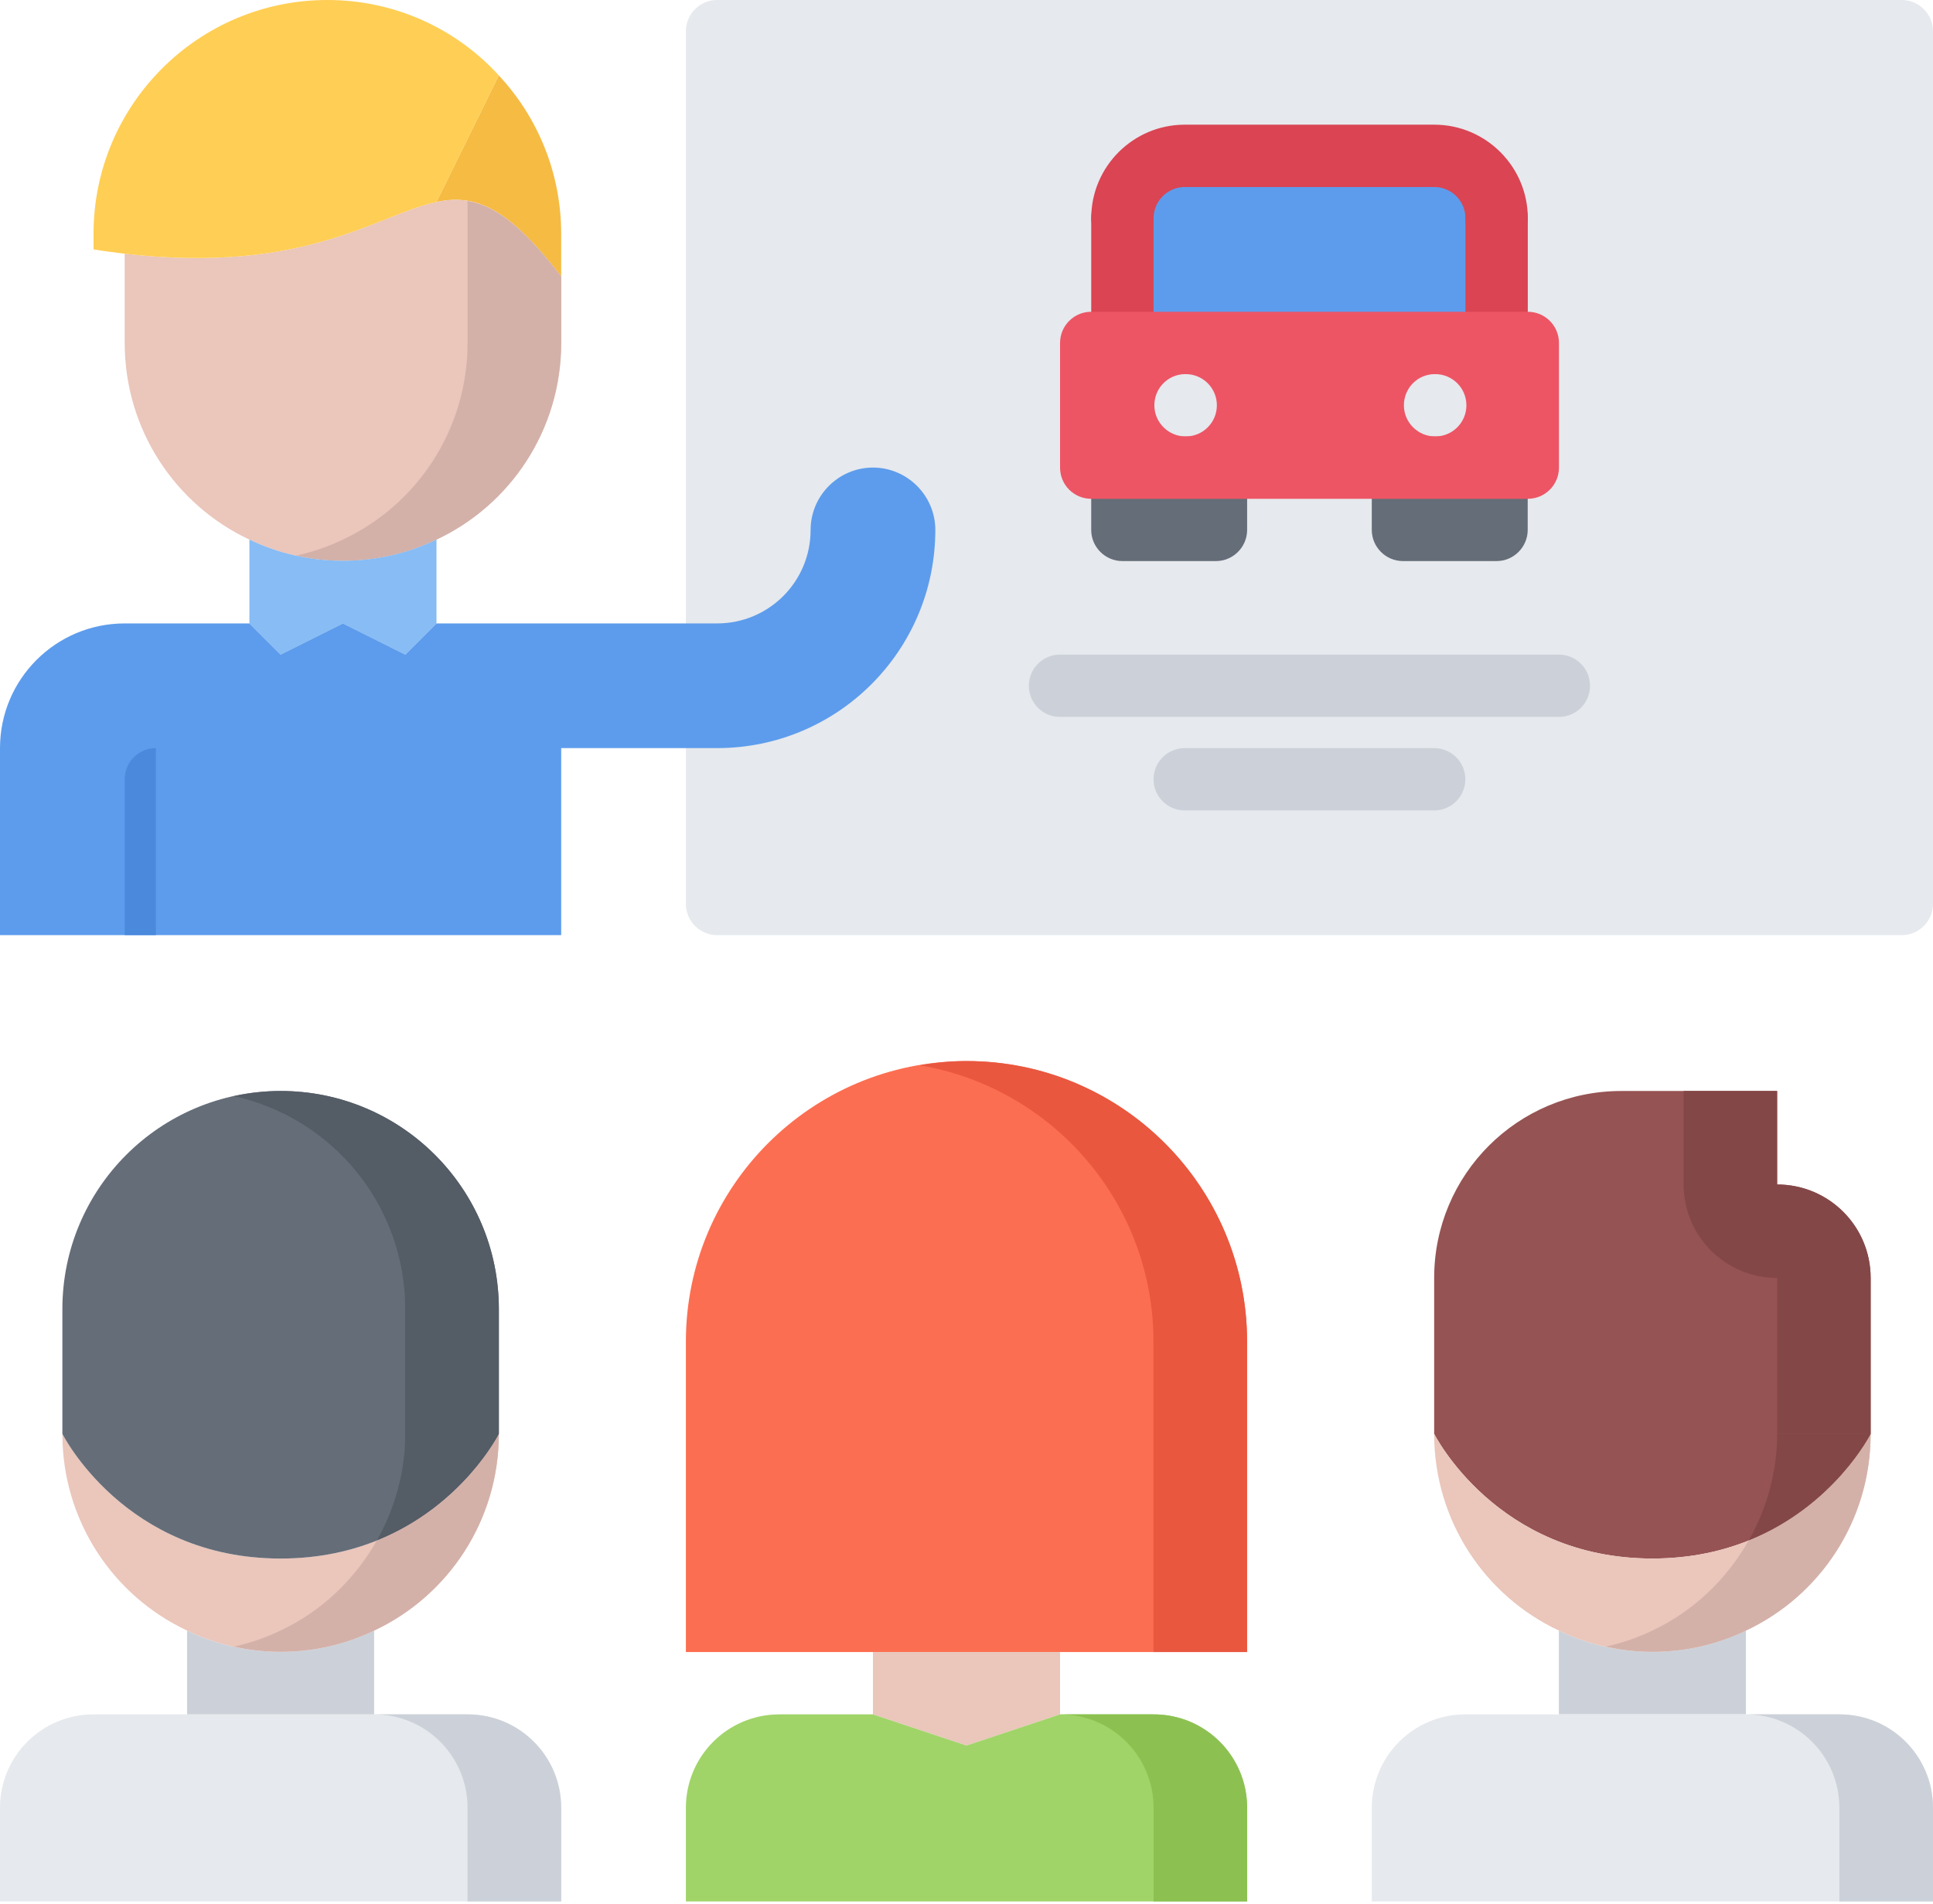 <svg width="205" height="202" viewBox="0 0 205 202" fill="none" xmlns="http://www.w3.org/2000/svg">
<path d="M201.692 0H76.048C74.229 0 72.741 1.488 72.741 3.306V47.014V62.822V82.661V87.621V95.887C72.741 97.705 74.229 99.193 76.048 99.193H201.692C203.511 99.193 204.999 97.705 204.999 95.887V3.306C204.999 1.488 203.511 0 201.692 0Z" fill="#E6E9ED"/>
<path d="M59.515 24.798V29.328C53.828 21.921 50.389 20.565 46.289 21.425L52.902 8.001C57.002 12.399 59.515 18.317 59.515 24.798Z" fill="#F6BB42"/>
<path d="M59.515 29.328V36.371C59.515 45.596 54.125 53.564 46.289 57.238C43.28 58.689 39.908 59.486 36.37 59.486C32.832 59.486 29.459 58.693 26.45 57.238C18.614 53.564 13.225 45.596 13.225 36.371V26.915C32.435 29.13 40.106 22.715 46.289 21.426C50.389 20.566 53.828 21.922 59.515 29.328V29.328Z" fill="#EAC6BB"/>
<path d="M49.588 21.326V36.37C49.588 45.595 44.198 53.564 36.362 57.237C34.798 57.995 33.135 58.557 31.406 58.94C33.009 59.291 34.669 59.486 36.372 59.486C39.91 59.486 43.282 58.692 46.291 57.237C54.128 53.567 59.517 45.595 59.517 36.37V29.328C55.397 23.958 52.455 21.796 49.588 21.326V21.326Z" fill="#D3B1A9"/>
<path d="M13.227 26.914C12.169 26.782 11.078 26.65 9.92 26.451V24.798C9.92 11.11 21.03 0 34.719 0C41.927 0 48.407 3.075 52.904 8.002L46.291 21.426C40.108 22.715 32.437 29.13 13.227 26.914V26.914Z" fill="#FFCE54"/>
<path d="M46.29 57.267V66.129L42.983 69.435L36.37 66.129L29.758 69.435L26.451 66.129V57.267V57.234C29.46 58.686 32.833 59.483 36.37 59.483C39.908 59.483 43.281 58.689 46.29 57.234V57.267Z" fill="#87BCF4"/>
<path d="M76.048 66.129C81.537 66.129 85.967 61.698 85.967 56.21C85.967 52.572 88.943 49.597 92.58 49.597C96.217 49.597 99.193 52.572 99.193 56.21C99.193 69.005 88.844 79.355 76.048 79.355H72.742H59.516V99.193H13.226H0V79.355C0 72.047 5.919 66.129 13.226 66.129H26.451L29.758 69.435L36.371 66.129L42.984 69.435L46.29 66.129H72.742H76.048Z" fill="#5D9CEC"/>
<path d="M185.162 172.993V181.851H165.324V172.993V172.96C168.333 174.411 171.705 175.208 175.243 175.208C178.814 175.208 182.154 174.415 185.162 172.96V172.993Z" fill="#CCD1D9"/>
<path d="M188.468 115.726V125.645C193.957 125.645 198.387 130.076 198.387 135.564V152.096C198.387 152.096 191.774 165.322 175.242 165.322C158.71 165.322 152.097 152.096 152.097 152.096V135.564C152.097 124.587 160.958 115.726 171.936 115.726H188.468Z" fill="#965353"/>
<path d="M205 201.693H145.484V191.77C145.484 186.281 149.915 181.851 155.403 181.851H165.323H185.161H195.08C200.569 181.851 205 186.281 205 191.77V201.693Z" fill="#E6E9ED"/>
<path d="M175.242 175.208C171.704 175.208 168.332 174.415 165.323 172.96C157.487 169.29 152.097 161.318 152.097 152.093C152.097 152.093 158.71 165.319 175.242 165.319C191.774 165.319 198.387 152.093 198.387 152.093C198.387 161.318 192.998 169.286 185.162 172.96C182.153 174.415 178.813 175.208 175.242 175.208Z" fill="#EAC6BB"/>
<path d="M132.256 142.309V175.241H112.418H92.579H72.74V142.309C72.74 125.876 86.065 112.551 102.498 112.551C118.931 112.551 132.256 125.876 132.256 142.309Z" fill="#FC6E51"/>
<path d="M102.498 112.551C100.802 112.551 99.152 112.726 97.532 113C111.597 115.368 122.327 127.569 122.327 142.309V175.241H132.256V142.309C132.256 125.876 118.931 112.551 102.498 112.551V112.551Z" fill="#E9573F"/>
<path d="M112.419 175.241V181.851L102.499 185.157L92.58 181.851V175.241H112.419Z" fill="#EAC6BB"/>
<path d="M132.256 191.77V201.693H72.74V191.77C72.74 186.281 77.171 181.851 82.66 181.851H92.579L102.498 185.157L112.418 181.851H122.337C127.826 181.851 132.256 186.281 132.256 191.77Z" fill="#A0D468"/>
<path d="M59.516 191.77V201.693H0V191.77C0 186.281 4.431 181.851 9.919 181.851H19.839H39.677H49.597C55.085 181.851 59.516 186.281 59.516 191.77Z" fill="#E6E9ED"/>
<path d="M49.597 181.851H39.677H39.667C45.156 181.851 49.587 186.281 49.587 191.77V201.693H59.516V191.77C59.516 186.281 55.085 181.851 49.597 181.851Z" fill="#CCD1D9"/>
<path d="M122.349 181.851H112.43H112.42C117.909 181.851 122.339 186.281 122.339 191.77V201.693H132.268V191.77C132.268 186.281 127.838 181.851 122.349 181.851Z" fill="#8CC152"/>
<path d="M195.081 181.851H185.161H185.151C190.64 181.851 195.071 186.281 195.071 191.77V201.693H205V191.77C205 186.281 200.569 181.851 195.081 181.851Z" fill="#CCD1D9"/>
<path d="M39.678 172.993V181.851H19.84V172.993V172.96C22.849 174.411 26.221 175.208 29.759 175.208C33.33 175.208 36.67 174.415 39.678 172.96V172.993Z" fill="#CCD1D9"/>
<path d="M29.76 175.209C26.222 175.209 22.849 174.415 19.84 172.96C12.004 169.29 6.615 161.322 6.615 152.097C6.615 152.097 13.228 165.322 29.76 165.322C46.292 165.322 52.905 152.097 52.905 152.097C52.905 161.322 47.515 169.29 39.679 172.964C36.67 174.415 33.331 175.209 29.76 175.209Z" fill="#EAC6BB"/>
<path d="M52.905 138.871V152.096C52.905 152.096 46.292 165.322 29.76 165.322C13.228 165.322 6.615 152.096 6.615 152.096V138.871C6.615 126.075 16.964 115.726 29.76 115.726C42.556 115.726 52.905 126.075 52.905 138.871Z" fill="#656D78"/>
<path d="M39.97 163.394C37.629 167.547 34.088 170.926 29.747 172.963C28.183 173.72 26.526 174.286 24.8 174.669C24.87 174.682 24.946 174.689 25.015 174.702C25.746 174.858 26.483 174.987 27.237 175.069C28.064 175.158 28.904 175.208 29.757 175.208C33.328 175.208 36.667 174.415 39.676 172.96C47.512 169.29 52.902 161.318 52.902 152.093C52.902 152.096 49.066 159.731 39.97 163.394V163.394Z" fill="#D3B1A9"/>
<path d="M185.454 163.395C183.113 167.548 179.572 170.927 175.231 172.964C173.667 173.721 172.01 174.286 170.284 174.67C170.354 174.683 170.43 174.69 170.499 174.703C171.23 174.858 171.967 174.987 172.721 175.07C173.548 175.159 174.387 175.212 175.241 175.212C178.811 175.212 182.151 174.418 185.16 172.964C192.996 169.293 198.386 161.322 198.386 152.097C198.386 152.097 194.55 159.731 185.454 163.395V163.395Z" fill="#D3B1A9"/>
<path d="M29.759 115.726C28.909 115.726 28.069 115.778 27.243 115.868C27.226 115.868 27.209 115.874 27.193 115.874C26.38 115.967 25.583 116.099 24.793 116.271C35.194 118.543 42.975 127.781 42.975 138.871V152.096C42.975 156.21 41.854 160.045 39.972 163.395C49.068 159.731 52.904 152.096 52.904 152.096V138.871C52.904 126.075 42.555 115.726 29.759 115.726Z" fill="#545C66"/>
<path d="M185.463 163.394C194.559 159.73 198.394 152.096 198.394 152.096H188.465C188.465 156.209 187.344 160.044 185.463 163.394Z" fill="#844747"/>
<path d="M188.469 125.645V115.726H178.549V125.645C178.549 131.12 182.99 135.564 188.469 135.564V152.096H198.388V135.564C198.388 130.076 193.957 125.645 188.469 125.645Z" fill="#844747"/>
<path d="M152.096 85.967H125.645C123.816 85.967 122.338 84.489 122.338 82.661C122.338 80.832 123.816 79.355 125.645 79.355H152.096C153.925 79.355 155.403 80.832 155.403 82.661C155.403 84.489 153.925 85.967 152.096 85.967Z" fill="#CCD1D9"/>
<path d="M165.322 76.048H112.419C110.59 76.048 109.112 74.57 109.112 72.742C109.112 70.913 110.59 69.436 112.419 69.436H165.322C167.15 69.436 168.628 70.913 168.628 72.742C168.628 74.57 167.15 76.048 165.322 76.048Z" fill="#CCD1D9"/>
<path d="M128.955 46.29C130.773 46.29 132.261 47.775 132.261 49.596V56.209C132.261 58.028 130.773 59.516 128.955 59.516H119.032C117.213 59.516 115.726 58.028 115.726 56.209V49.596C115.726 47.775 117.213 46.29 119.032 46.29H128.955Z" fill="#656D78"/>
<path d="M162.017 56.209C162.017 58.028 160.529 59.516 158.711 59.516H148.788C146.969 59.516 145.481 58.028 145.481 56.209V49.596C145.481 47.775 146.969 46.29 148.788 46.29H158.711C160.529 46.29 162.017 47.775 162.017 49.596V56.209Z" fill="#656D78"/>
<path d="M158.71 23.145V36.371H119.033V23.145C119.033 19.508 122.009 16.532 125.646 16.532H152.097C155.734 16.532 158.71 19.508 158.71 23.145Z" fill="#5D9CEC"/>
<path d="M162.016 36.371V49.597H148.79H128.951H115.726V36.371H119.032H158.709H162.016Z" fill="#ED5565"/>
<path d="M158.722 26.451C156.893 26.451 155.415 24.97 155.415 23.145C155.415 21.323 153.934 19.838 152.109 19.838H125.647C123.822 19.838 122.341 21.323 122.341 23.145C122.341 24.97 120.863 26.451 119.034 26.451C117.206 26.451 115.728 24.97 115.728 23.145C115.728 17.676 120.178 13.226 125.647 13.226H152.109C157.578 13.226 162.028 17.676 162.028 23.145C162.028 24.97 160.55 26.451 158.722 26.451Z" fill="#DA4453"/>
<path d="M119.034 39.684C117.206 39.684 115.728 38.206 115.728 36.378V23.145C115.728 21.32 117.206 19.839 119.034 19.839C120.863 19.839 122.341 21.32 122.341 23.145V36.378C122.341 38.206 120.863 39.684 119.034 39.684V39.684Z" fill="#DA4453"/>
<path d="M158.721 39.684C156.893 39.684 155.415 38.206 155.415 36.378V23.145C155.415 21.32 156.893 19.839 158.721 19.839C160.549 19.839 162.027 21.32 162.027 23.145V36.378C162.027 38.206 160.549 39.684 158.721 39.684V39.684Z" fill="#DA4453"/>
<path d="M125.746 46.297C123.918 46.297 122.423 44.819 122.423 42.99C122.423 41.162 123.885 39.684 125.71 39.684H125.746C127.571 39.684 129.053 41.162 129.053 42.99C129.053 44.819 127.571 46.297 125.746 46.297Z" fill="#E6E9ED"/>
<path d="M152.21 46.297C150.381 46.297 148.887 44.819 148.887 42.99C148.887 41.162 150.348 39.684 152.173 39.684H152.21C154.035 39.684 155.516 41.162 155.516 42.99C155.516 44.819 154.035 46.297 152.21 46.297Z" fill="#E6E9ED"/>
<path d="M162.025 52.91H115.728C113.9 52.91 112.422 51.432 112.422 49.603V36.378C112.422 34.549 113.9 33.071 115.728 33.071H162.025C163.854 33.071 165.332 34.549 165.332 36.378V49.603C165.332 51.432 163.854 52.91 162.025 52.91ZM119.035 46.297H158.719V39.684H119.035V46.297Z" fill="#ED5565"/>
<path d="M16.533 79.355C14.704 79.355 13.227 80.832 13.227 82.661V99.193H16.533V79.355Z" fill="#4A89DC"/>
</svg>
